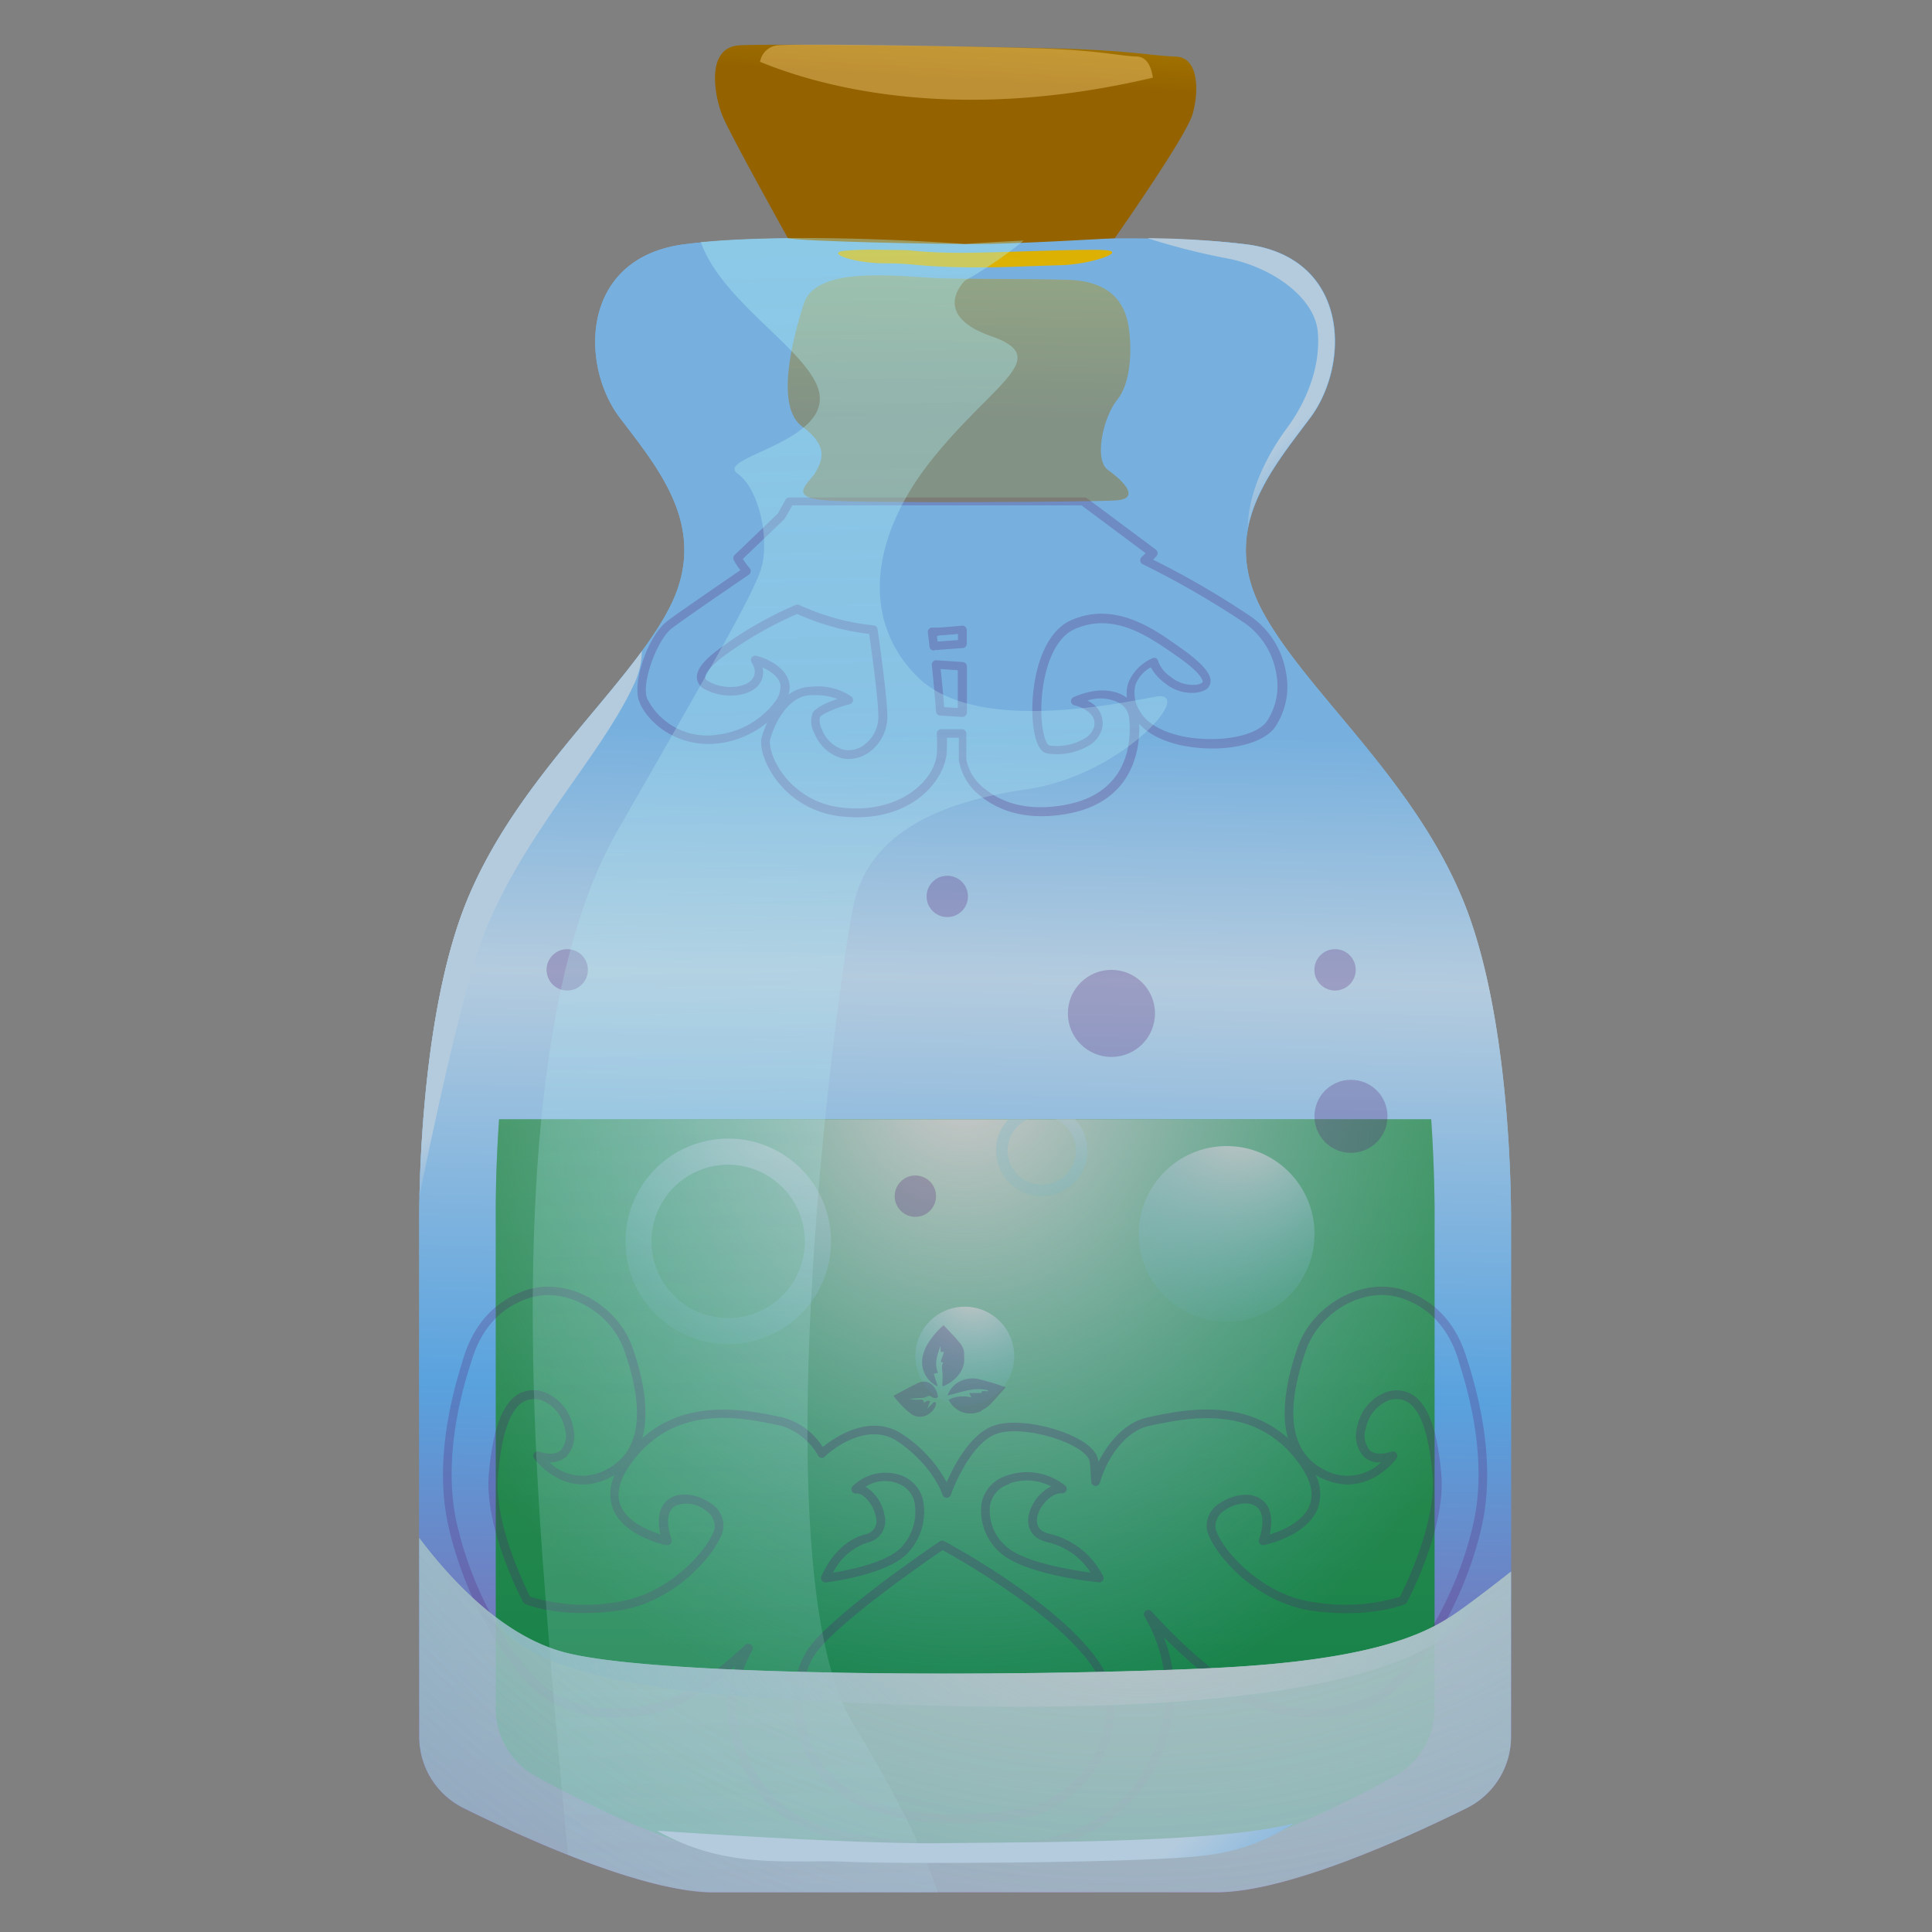 <svg xmlns="http://www.w3.org/2000/svg" xmlns:xlink="http://www.w3.org/1999/xlink" viewBox="0 0 256 256" width="256" height="256"><rect x="0" y="0" width="256" height="256" fill="#808080" stroke="none"/><defs><style>.cls-1{isolation:isolate;}.cls-2{fill:url(#linear-gradient);}.cls-3{fill:url(#linear-gradient-3);}.cls-18,.cls-22,.cls-4,.cls-5,.cls-6,.cls-7{mix-blend-mode:overlay;}.cls-4{fill:url(#radial-gradient);}.cls-5{fill:url(#radial-gradient-2);}.cls-6{fill:url(#radial-gradient-3);}.cls-8{fill:url(#radial-gradient-4);}.cls-9{fill:url(#radial-gradient-5);}.cls-10,.cls-12{fill:#541a75;}.cls-10,.cls-11{opacity:0.25;}.cls-13,.cls-21{opacity:0.4;}.cls-13{fill:url(#linear-gradient-4);}.cls-14{fill:url(#linear-gradient-5);}.cls-15{fill:url(#linear-gradient-6);}.cls-16{fill:url(#linear-gradient-7);}.cls-17{fill:url(#linear-gradient-8);}.cls-18{fill:url(#radial-gradient-6);}.cls-19{opacity:0.5;fill:url(#linear-gradient-9);}.cls-20{fill:url(#linear-gradient-10);}.cls-21{fill:#fdd684;}.cls-22{fill:url(#radial-gradient-8);}</style><linearGradient id="linear-gradient" x1="126.24" y1="291.88" x2="130.49" y2="42.23" gradientUnits="userSpaceOnUse"><stop offset="0" stop-color="#ac1d6e"/><stop offset="0.43" stop-color="#59a2de"/><stop offset="0.65" stop-color="#b4cbde"/><stop offset="0.78" stop-color="#77b0de"/></linearGradient><linearGradient id="linear-gradient-3" x1="127.88" y1="97.07" x2="127.88" y2="274.55" gradientUnits="userSpaceOnUse"><stop offset="0" stop-color="#539c58"/><stop offset="1" stop-color="#007844"/></linearGradient><radialGradient id="radial-gradient" cx="150.53" cy="141.14" r="88.72" gradientTransform="translate(-7.59) scale(0.9 1)" gradientUnits="userSpaceOnUse"><stop offset="0.05" stop-color="#c7c7c7"/><stop offset="1" stop-color="#60b2c7" stop-opacity="0"/></radialGradient><radialGradient id="radial-gradient-2" cx="164.44" cy="146.88" r="31.11" gradientTransform="matrix(1, 0, 0, 1, 0, 0)" xlink:href="#radial-gradient"/><radialGradient id="radial-gradient-3" cx="128.91" cy="170.33" r="17.5" gradientTransform="matrix(1, 0, 0, 1, 0, 0)" xlink:href="#radial-gradient"/><radialGradient id="radial-gradient-4" cx="107.53" cy="141.65" r="46.11" gradientTransform="matrix(1, 0, 0, 1, 0, 0)" xlink:href="#radial-gradient"/><radialGradient id="radial-gradient-5" cx="142.95" cy="142.28" r="20.52" gradientTransform="matrix(1, 0, 0, 1, 0, 0)" xlink:href="#radial-gradient"/><linearGradient id="linear-gradient-4" x1="128.57" y1="-30.27" x2="127.03" y2="55.32" gradientUnits="userSpaceOnUse"><stop offset="0" stop-color="#db8d0f"/><stop offset="0.59" stop-color="#deb902"/><stop offset="1" stop-color="#946300"/></linearGradient><linearGradient id="linear-gradient-5" x1="134.3" y1="-23.8" x2="123.85" y2="93.79" gradientUnits="userSpaceOnUse"><stop offset="0" stop-color="#db8d0f"/><stop offset="0.59" stop-color="#deb902"/><stop offset="1" stop-color="#de9400"/></linearGradient><linearGradient id="linear-gradient-6" x1="131.22" y1="-65.08" x2="126.66" y2="10.5" xlink:href="#linear-gradient-4"/><linearGradient id="linear-gradient-7" x1="102.55" y1="156.49" x2="64.84" y2="116.58" gradientUnits="userSpaceOnUse"><stop offset="0" stop-color="#ac1d6e"/><stop offset="0.43" stop-color="#59a2de"/><stop offset="0.65" stop-color="#b4cbde"/></linearGradient><linearGradient id="linear-gradient-8" x1="200.28" y1="85.72" x2="156.92" y2="39.84" xlink:href="#linear-gradient-7"/><radialGradient id="radial-gradient-6" cx="149.92" cy="128.51" r="282.13" gradientUnits="userSpaceOnUse"><stop offset="0.1" stop-color="#c7c7c7"/><stop offset="1" stop-color="#60b2c7" stop-opacity="0"/></radialGradient><linearGradient id="linear-gradient-9" x1="107.47" y1="-80.76" x2="118.32" y2="375.11" gradientUnits="userSpaceOnUse"><stop offset="0" stop-color="#acffff"/><stop offset="1" stop-color="#b4cbde" stop-opacity="0"/></linearGradient><linearGradient id="linear-gradient-10" x1="186.46" y1="302.61" x2="119.53" y2="231.79" xlink:href="#linear-gradient-7"/><radialGradient id="radial-gradient-8" cx="150.97" cy="187.09" r="127.99" xlink:href="#radial-gradient-6"/></defs><g class="cls-1"><g id="Layer_1" data-name="Layer 1"><path class="cls-2" d="M193.83,119.2c-6.73-16.31-20.92-27.66-26.59-38.3s1.06-18.43,6.38-25.53,5.27-21.27-8.53-23-37.21,0-37.21,0-23.4-1.78-37.2,0-13.86,16-8.54,23S94.2,70.27,88.52,80.9s-19.85,22-26.59,38.3-6.38,42.9-6.38,42.9v68a10.56,10.56,0,0,0,5.88,9.49c8.42,4.17,23.91,11.15,33.12,11.15h66.66c9.21,0,24.71-7,33.13-11.15a10.56,10.56,0,0,0,5.88-9.49v-68S200.57,135.51,193.83,119.2Z"/><path class="cls-2" d="M193.83,119.2c-6.73-16.31-20.92-27.66-26.59-38.3s1.06-18.43,6.38-25.53,5.27-21.27-8.53-23-37.21,0-37.21,0-23.4-1.78-37.2,0-13.86,16-8.54,23S94.2,70.27,88.52,80.9s-19.85,22-26.59,38.3-6.38,42.9-6.38,42.9v68a10.56,10.56,0,0,0,5.88,9.49c8.42,4.17,23.91,11.15,33.12,11.15h66.66c9.21,0,24.71-7,33.13-11.15a10.56,10.56,0,0,0,5.88-9.49v-68S200.57,135.51,193.83,119.2Z"/><path class="cls-3" d="M189.64,148.31H66.13c-.51,7.4-.44,12.86-.44,12.86v65a10.27,10.27,0,0,0,5.06,9.06c7.24,4,20.57,10.66,28.48,10.66h57.32c7.92,0,21.24-6.68,28.48-10.66a10.25,10.25,0,0,0,5.06-9.06v-65S190.14,155.71,189.64,148.31Z"/><path class="cls-4" d="M189.64,148.31H66.13c-.51,7.4-.44,12.86-.44,12.86v65a10.27,10.27,0,0,0,5.06,9.06c7.24,4,20.57,10.66,28.48,10.66h57.32c7.92,0,21.24-6.68,28.48-10.66a10.25,10.25,0,0,0,5.06-9.06v-65S190.14,155.71,189.64,148.31Z"/><circle class="cls-5" cx="162.54" cy="163.5" r="11.64"/><circle class="cls-6" cx="127.84" cy="179.69" r="6.55"/><g class="cls-7"><path class="cls-8" d="M96.5,178.11a13.62,13.62,0,1,1,13.62-13.62A13.64,13.64,0,0,1,96.5,178.11Zm0-23.78a10.16,10.16,0,1,0,10.15,10.16A10.17,10.17,0,0,0,96.5,154.33Z"/></g><g class="cls-7"><path class="cls-9" d="M139.85,148.31a4.52,4.52,0,1,1-3.62,0h-2.6a6,6,0,0,0-1.65,4.13,6.06,6.06,0,1,0,10.47-4.13Z"/></g><circle class="cls-10" cx="121.29" cy="158.5" r="2.74"/><circle class="cls-10" cx="179.01" cy="147.92" r="4.84"/><circle class="cls-10" cx="176.9" cy="128.51" r="2.74"/><circle class="cls-10" cx="125.52" cy="118.78" r="2.74"/><circle class="cls-10" cx="147.27" cy="134.28" r="5.77"/><circle class="cls-10" cx="75.16" cy="128.51" r="2.74"/><g class="cls-11"><path class="cls-12" d="M113.55,108.29a17.57,17.57,0,0,1-1.88-.1,12.28,12.28,0,0,1-9.13-5.3c-1.28-1.87-1.93-4-1.6-5.24a13.29,13.29,0,0,1,.72-1.91,12.66,12.66,0,0,1-6.53,2.77c-5.51.6-9.41-2.88-10.43-5.56-1-2.52,1.22-8.78,3.7-10.64,1.64-1.24,7-4.9,9.7-6.76a11.48,11.48,0,0,1-.88-1.33.6.6,0,0,1,.12-.68l5.74-5.5,1-1.83a.6.6,0,0,1,.51-.29h39A.63.63,0,0,1,144,66l9.16,6.83a.6.6,0,0,1,.22.39.58.58,0,0,1-.12.44s-.16.19-.46.5a114.85,114.85,0,0,1,13.06,7.61h0a11.36,11.36,0,0,1,4.57,7.51,9.59,9.59,0,0,1-1.51,7.11c-1.61,2.18-5.93,3-9.51,2.75-3.76-.22-6.82-1.4-8.46-3.22.12,2.92-.51,10.25-9.45,11.9-5.81,1.06-9.43-.63-11.45-2.25a7.5,7.5,0,0,1-3-4.9c0-.5,0-1.55,0-2.91h-1.58a18.92,18.92,0,0,1-.06,2.3C124.91,103.59,121,108.29,113.55,108.29Zm-5.63-16.18h-.52c-3,.14-4.76,3.74-5.34,5.84-.18.64.14,2.39,1.43,4.27a11.15,11.15,0,0,0,8.29,4.81c7.49.76,12-3.61,12.35-7.07a22.79,22.79,0,0,0,0-2.74.56.56,0,0,1,.16-.42.59.59,0,0,1,.41-.18h2.76a.58.58,0,0,1,.58.58c0,1.62,0,2.89,0,3.44a6.39,6.39,0,0,0,2.61,4c1.83,1.46,5.14,3,10.52,2,9.33-1.71,8.65-10,8.42-11.7a2.61,2.61,0,0,0-1.38-1.84,5.37,5.37,0,0,0-4.13-.26,3.25,3.25,0,0,1,2,3.43,3.66,3.66,0,0,1-1.6,2.4,8.31,8.31,0,0,1-5.71,1.17c-1.19-.22-1.66-2.08-1.85-3.61-.56-4.47.61-12,4.9-14,5.72-2.61,10.93,1,14,3.18l.44.31c4,2.78,4.27,4.07,4.12,4.79s-.74,1.08-1.76,1.26a5.59,5.59,0,0,1-4.31-1.29,6.62,6.62,0,0,1-1.83-2.06,4.55,4.55,0,0,0-2,2.25,4.45,4.45,0,0,0,.62,3.65c1.14,2,4.29,3.36,8.22,3.58s7.35-.71,8.51-2.28a8.43,8.43,0,0,0,1.3-6.25,10.25,10.25,0,0,0-4.11-6.75,119.42,119.42,0,0,0-13.62-7.87.58.58,0,0,1-.13-.94l.53-.51-8.5-6.34H105L104,68.68a.71.71,0,0,1-.1.14l-5.47,5.24a11.64,11.64,0,0,0,.92,1.25.54.54,0,0,1,.12.44.56.56,0,0,1-.24.4c-1.94,1.32-8.4,5.74-10.18,7.08-2,1.53-4.08,7.28-3.31,9.31A8.88,8.88,0,0,0,95,97.36a11.17,11.17,0,0,0,7.54-4.18,3.49,3.49,0,0,0,.88-2.42c-.22-1.09-1.38-1.87-2.38-2.32a2.67,2.67,0,0,1-.57,2.39c-1.35,1.55-4.64,1.8-7,.53a1.86,1.86,0,0,1-1.13-1.47c-.14-1.4,1.54-2.79,2.35-3.45l.15-.12a50.7,50.7,0,0,1,10.58-6.16.6.6,0,0,1,.49,0,30.89,30.89,0,0,0,9.86,2.71.58.58,0,0,1,.51.49c.39,2.71,1.3,9.27,1.3,11.63a5.81,5.81,0,0,1-2.09,4.43,4.68,4.68,0,0,1-3.84,1.08,5.52,5.52,0,0,1-3.74-3.35,3.15,3.15,0,0,1-.21-2.72c.48-.75,2.06-1.41,3.27-1.82A8.54,8.54,0,0,0,107.92,92.11Zm0-1.15a7.9,7.9,0,0,1,4.9,1.34.59.59,0,0,1,.2.57.57.57,0,0,1-.42.43c-1.65.45-3.63,1.24-3.95,1.74a2.42,2.42,0,0,0,.28,1.65,4.4,4.4,0,0,0,2.9,2.67,3.48,3.48,0,0,0,2.89-.83A4.64,4.64,0,0,0,116.39,95c0-2.17-.81-8.13-1.22-11a32.32,32.32,0,0,1-9.54-2.65A50.68,50.68,0,0,0,95.55,87.2l-.16.13c-.49.41-2,1.66-1.93,2.44,0,.08,0,.31.52.57,2.11,1.12,4.7.78,5.62-.27s0-2.24,0-2.29a.61.61,0,0,1,0-.66.59.59,0,0,1,.62-.22c.15,0,3.86,1,4.37,3.64a3.07,3.07,0,0,1-.12,1.51A5.14,5.14,0,0,1,107.35,91ZM146,82.58a8.74,8.74,0,0,0-3.66.81c-3.6,1.64-4.77,8.47-4.24,12.77.24,1.87.73,2.57.92,2.61a7.17,7.17,0,0,0,4.83-1A2.5,2.5,0,0,0,145,96.15c.34-2-2.59-2.68-2.62-2.69a.57.57,0,0,1-.11-1.09c3.42-1.48,5.6-.77,6.59-.21a5.16,5.16,0,0,1,.46.29,4.56,4.56,0,0,1,.2-2,6,6,0,0,1,3.17-3.22.56.56,0,0,1,.52,0,.61.61,0,0,1,.27.44,4.3,4.3,0,0,0,1.63,2,4.62,4.62,0,0,0,3.42,1.06c.6-.11.8-.28.82-.36s.16-1-3.65-3.6l-.44-.31C152.9,84.84,149.65,82.58,146,82.58ZM127.49,95h0l-2.92-.18a.58.58,0,0,1-.54-.53c-.13-1.77-.32-3.84-.56-6.17a.56.56,0,0,1,.16-.46.52.52,0,0,1,.45-.17l3.5.23a.59.59,0,0,1,.54.58c0,2,0,4.13,0,6.12a.56.56,0,0,1-.18.42A.59.59,0,0,1,127.49,95Zm-2.39-1.3,1.81.11c0-1.64,0-3.36,0-5l-2.27-.16C124.84,90.49,125,92.17,125.1,93.65Zm-1.36-7.5a.58.58,0,0,1-.58-.51c-.08-.76-.16-1.41-.22-1.89a.55.55,0,0,1,.14-.44.54.54,0,0,1,.41-.2h.29l.56,0c1.08-.07,2.12-.16,3.12-.26a.57.57,0,0,1,.45.15.59.59,0,0,1,.19.43V85.3a.57.57,0,0,1-.53.57l-3.78.28Zm.42-1.91q0,.33.09.72l2.69-.2V84c-.82.08-1.66.15-2.53.2Z"/></g><path class="cls-13" d="M124,36.85c-5.56-.29-15.9-1.59-17.49,3.38s-3.78,13.71-.2,16.3,2.58,4.57,1.79,6-4,3.38,1.39,3.78,35,.2,38.36,0,1-2.59-1-4-.6-7.15,1.19-9.34,2-6.56,1.5-9.74-2.49-6-8.06-6.16S127,37,124,36.85Z"/><path class="cls-14" d="M119.91,33.14c-2.58,0-5.08-.17-7.91.08s1.16,1.67,5.16,1.67,3.67.33,9.16.5,10.41-.17,14.24-.25,9-1.81,5.83-2-14,.36-19,.36S120.57,33.12,119.91,33.14Z"/><path class="cls-15" d="M104.4,31.56S96.83,18,95.75,15.4,93.42,6.24,98,6s31.48.16,41.64.41,13.07,1,16.15,1.09,3.09,4.58,2.25,7.58-10.33,16.48-10.33,16.48-13.18.78-18.62.78S106.47,32,104.4,31.56Z"/><g class="cls-11"><path class="cls-12" d="M131.17,245.58l-1.34,0c-20.39-.62-26.79-2.85-31.12-10.88-3.31-6.14-2.47-10.86-1.26-14-2.73,2.34-6.42,5.09-9.51,6-7.09,2-13.72.71-17.73-3.4-3.63-3.73-8.64-11.49-10.8-21.12-2.06-9.12.92-18.74,1.9-21.89l.09-.32c1.4-4.56,4.18-7.58,8.26-9,5.4-1.85,12.16,1.81,14.18,7.67,1.69,4.89,2.1,8.91,1.26,11.93,6.09-5.44,14.1-3.71,18.65-2.74a9.12,9.12,0,0,1,5.27,3.91c1.55-1.26,6.35-4.61,10.69-1.6a17.63,17.63,0,0,1,5.73,6.27c.94-2.17,3.1-6.34,6.15-7.47s8.89.18,11.85,2.05c1.32.84,2,1.73,2.11,2.66v.1c1.51-3.11,3.92-5.37,6.45-5.92,4.56-1,12.56-2.7,18.66,2.74-.85-3-.44-7,1.25-11.93,2-5.86,8.78-9.52,14.19-7.67,4.07,1.39,6.85,4.41,8.25,9h0l.1.31c1,3.16,3.95,12.78,1.9,21.9-2.17,9.63-7.18,17.4-10.81,21.12-4,4.12-10.64,5.38-17.73,3.4-4-1.12-9.38-5.53-13.61-9.77a19.9,19.9,0,0,1,1.29,9.43C155,230.9,151.61,245.58,131.17,245.58Zm-32-27.75a.53.53,0,0,1,.36.13.57.57,0,0,1,.13.75c-1.32,2.54-4,7.82.06,15.43s10.28,9.67,30.15,10.26c20.07.61,23.81-12.53,24.49-18.21a20,20,0,0,0-2.71-12,.6.6,0,0,1,.16-.76.58.58,0,0,1,.77.08c5.67,6.26,11.77,11,15.55,12,6.68,1.88,12.88.72,16.59-3.09,3.53-3.61,8.39-11.17,10.51-20.56,2-8.83-.92-18.22-1.88-21.3l-.09-.32c-1.29-4.19-3.82-7-7.53-8.22-4.83-1.65-10.89,1.67-12.72,7-2.79,8.09-2,13.34,2.27,15.62a6.42,6.42,0,0,0,7.72-.87,3,3,0,0,1-2.3-.77,4.13,4.13,0,0,1-.85-4,6.13,6.13,0,0,1,3.81-4.53,4.1,4.1,0,0,1,3.63.42c2,1.36,3.21,4.79,3.69,10.5.61,7.12-4.34,16.52-4.55,16.92a.53.53,0,0,1-.29.26c-.18.08-4.56,1.88-12.11.89-7.95-1.05-13.48-8-14.09-10.72a3.45,3.45,0,0,1,1.67-3.54c1.45-1,3.74-1.61,5.32-.66,1.84,1.11,1.62,3.44,1.3,4.8,1.53-.48,4.43-1.64,5.3-3.87.61-1.55.14-3.41-1.39-5.53-5.77-8-14.61-6.11-19.89-5-2.74.59-5.36,3.62-6.52,7.54a.59.59,0,0,1-.62.41.57.57,0,0,1-.51-.53l-.1-1.36c0-.5-.07-.94-.1-1.27-.05-.53-.61-1.17-1.58-1.78-2.68-1.7-8.11-2.94-10.83-1.94-3.58,1.32-6,8-6,8.07a.6.6,0,0,1-.56.39.58.58,0,0,1-.54-.41s-1.18-3.76-5.85-7c-4.15-2.88-9,1.23-9.65,1.85a.7.7,0,0,1-.22.2.57.57,0,0,1-.74-.19,8.47,8.47,0,0,0-4.93-4c-5.28-1.13-14.12-3-19.89,5-1.53,2.12-2,4-1.39,5.53.87,2.23,3.77,3.39,5.3,3.87-.32-1.36-.54-3.69,1.3-4.8,1.58-.95,3.87-.39,5.33.66a3.46,3.46,0,0,1,1.66,3.54c-.61,2.73-6.14,9.67-14.09,10.72-7.54,1-11.93-.81-12.11-.89a.57.57,0,0,1-.29-.26c-.21-.4-5.15-9.8-4.55-16.92.49-5.71,1.69-9.14,3.69-10.5a4.1,4.1,0,0,1,3.63-.42A6.13,6.13,0,0,1,75.91,189a4.13,4.13,0,0,1-.85,4,3.35,3.35,0,0,1-2.29.77,6.44,6.44,0,0,0,7.72.87c4.29-2.28,5.06-7.53,2.26-15.62-1.82-5.29-7.89-8.61-12.72-7-3.71,1.26-6.24,4-7.52,8.22l-.1.32c-1,3.08-3.87,12.47-1.88,21.3,2.12,9.39,7,16.95,10.51,20.56,3.71,3.81,9.91,5,16.59,3.09,2.79-.78,6.74-3.47,11.14-7.57A.59.59,0,0,1,99.17,217.83ZM165,199.21a4.8,4.8,0,0,0-2.73.93,2.47,2.47,0,0,0-1.21,2.35c.54,2.42,5.8,8.86,13.11,9.82a25.25,25.25,0,0,0,11.33-.73c.7-1.38,4.85-9.85,4.32-16.1-.45-5.26-1.52-8.5-3.19-9.63a3,3,0,0,0-2.65-.28,5,5,0,0,0-3,3.69,3,3,0,0,0,.51,2.89c.74.69,2,.49,2.91.2a.58.58,0,0,1,.64.21.57.57,0,0,1,0,.67c0,.06-4.11,5.73-10.32,2.43l-.38-.21a5.65,5.65,0,0,1,.26,4.44c-1.44,3.66-6.89,4.79-7.12,4.84a.58.58,0,0,1-.55-.2.56.56,0,0,1-.1-.58s1.29-3.34-.51-4.42A2.53,2.53,0,0,0,165,199.21ZM70.25,211.58a25.25,25.25,0,0,0,11.33.73c7.31-1,12.57-7.4,13.12-9.82a2.52,2.52,0,0,0-1.22-2.36,4,4,0,0,0-4-.6c-1.8,1.08-.52,4.38-.51,4.42a.58.58,0,0,1-.09.58.6.6,0,0,1-.56.2c-.23,0-5.68-1.18-7.12-4.84a5.69,5.69,0,0,1,.26-4.44l-.38.21c-6.21,3.3-10.27-2.37-10.32-2.43a.58.58,0,0,1,.65-.88c.92.29,2.17.49,2.92-.2a3,3,0,0,0,.5-2.89,5,5,0,0,0-3-3.69,3,3,0,0,0-2.65.28c-1.67,1.13-2.74,4.37-3.19,9.63C65.4,201.73,69.55,210.2,70.25,211.58Zm56.58,30c-4.93,0-10.39-.75-14.52-3.16a14.66,14.66,0,0,1-6.93-10.35c-.69-4,.18-7.87,2.3-10.36,4.19-4.93,16.35-13.13,16.86-13.48a.59.59,0,0,1,.6,0c.84.45,20.59,11.07,22.27,20s-6,15.39-10.76,16.44h0A48.66,48.66,0,0,1,126.83,241.59ZM124.9,205.4c-1.9,1.29-12.6,8.67-16.34,13.06-1.91,2.24-2.67,5.77-2,9.42a13.54,13.54,0,0,0,6.39,9.55c7.1,4.15,18.48,3.15,23.5,2h0c4.39-1,11.43-6.83,9.88-15.09C144.81,216.6,127.43,206.79,124.9,205.4Zm-15.52,4.28a.58.58,0,0,1-.46-.22.54.54,0,0,1-.08-.56c.07-.19,1.82-4.59,5.86-5.6a1.79,1.79,0,0,0,1.35-2.33c-.29-1.6-1.64-3.17-2.59-3.07a.59.59,0,0,1-.58-.32.56.56,0,0,1,.1-.65,6.19,6.19,0,0,1,6.64-1.35,4.58,4.58,0,0,1,2.72,3.38,8,8,0,0,1-2.07,6.84c-2.69,2.87-10.49,3.84-10.83,3.88ZM114.69,197a5.56,5.56,0,0,1,2.5,3.74,2.91,2.91,0,0,1-2.21,3.65,7.85,7.85,0,0,0-4.6,4c2.2-.36,7.19-1.37,9.05-3.36a6.94,6.94,0,0,0,1.78-5.81,3.41,3.41,0,0,0-2-2.55A4.73,4.73,0,0,0,114.69,197Zm30.93,12.65h-.06c-.4,0-9.73-1-12.94-3.84a7.39,7.39,0,0,1-2.56-6.62,4.77,4.77,0,0,1,3.3-3.65h0a8.09,8.09,0,0,1,7.79,1.32.57.57,0,0,1,.15.66.58.58,0,0,1-.58.35c-1.3-.12-3.05,1.62-3.3,3.27-.16,1.14.42,1.85,1.73,2.12a10.69,10.69,0,0,1,7,5.57.58.58,0,0,1,0,.58A.59.59,0,0,1,145.62,209.68Zm-11.88-13a3.61,3.61,0,0,0-2.55,2.78,6.2,6.2,0,0,0,2.2,5.53c2.3,2.05,8.54,3.07,11.13,3.42a9.31,9.31,0,0,0-5.6-4c-1.91-.39-2.9-1.67-2.64-3.42a5.65,5.65,0,0,1,3-4,6.91,6.91,0,0,0-5.55-.38Z"/></g><g class="cls-11"><path class="cls-12" d="M123.09,184.93a2,2,0,0,1-.69.27,8.66,8.66,0,0,1-.89.07l-1.06.08.46.07.38.05h0l.39,0h0l.34,0h.06l.08,0,.13.06h0a.76.76,0,0,1,.09.09h0a.56.56,0,0,1,0,.08.85.85,0,0,1,.06.19l.19-.14a.5.5,0,0,1,.55-.09l.07,0-.27.71-.11.27.13-.13.79-.76h0l0,0,.25.14h0a1.68,1.68,0,0,1-.44,1l-.08.1-.1.09-.2.17a2.07,2.07,0,0,1-2.22.28,3.53,3.53,0,0,1-.34-.24h0l-.33-.26h0l-.32-.28h0a15.17,15.17,0,0,1-1.63-1.8c1.12-.58,2.15-1.16,3.23-1.68,1.47-.7,2.52.56,2.68,1.83C123.86,185.48,123.5,185.06,123.09,184.93Z"/><path class="cls-12" d="M126.59,177.25l.54.63a2.52,2.52,0,0,1,.39.59,3,3,0,0,1,.23.66l0,.2c0,.12,0,.24,0,.36a3.85,3.85,0,0,1,0,.68l0,.17a3.67,3.67,0,0,1-1,1.94l-.12.13-.27.24-.14.12a5.25,5.25,0,0,1-1.34.74h0a1.62,1.62,0,0,0,0-.22l0-.45a8.38,8.38,0,0,0,0-1.12s0-.08,0-.13a3.38,3.38,0,0,1-.06-.77.84.84,0,0,1,.19-.45l-.07,0-.29-.14c.07-.21.14-.43.22-.64l.21-.65-.24,0-.1,0h-.11c0-.29,0-.55,0-.8-.42,1.16-.88,2.32-.34,3.57l-.56.11c.17.56.34,1.09.51,1.64-.06,0-.09,0-.1,0a3.58,3.58,0,0,1-1.9-3.84,5.67,5.67,0,0,1,.94-2.13,9.64,9.64,0,0,1,1.85-2.09h0Z"/><path class="cls-12" d="M130,187l-.18.06a4.61,4.61,0,0,1-.83.22h-.1l-.26,0h-.42l-.33-.06-.2-.05a3.59,3.59,0,0,1-.35-.12l-.22-.11a3.41,3.41,0,0,1-1.41-1.45,3.49,3.49,0,0,1,.48-.23,4.46,4.46,0,0,1,2.54-.09l-.25-.51,0-.08h1.31c.11,0,.28,0,.31-.11h0l0-.09,0,0,0,0,0,0h0a.4.4,0,0,1,.26-.05h0l.15,0h0c.14,0,.29,0,.43.05v-.15c-1.85-.49-3.57.26-5.38.68a3.31,3.31,0,0,1,1.21-1.61,3.72,3.72,0,0,1,3.2-.49c1.12.27,2.21.64,3.31,1,0,0,0,0,0,0h0s0,0,0,0h0l-.45.51-.46.51-.9,1-.13.14a4.06,4.06,0,0,1-1.18.86Z"/></g><path class="cls-16" d="M55.58,158.5c2.92-14.32,6.3-29.25,8.79-35.31C69.76,110,79.58,100.26,84.05,90.58a10.56,10.56,0,0,0,1-4.31c-6.72,9.17-17.51,19.32-23.13,32.93C56.7,131.85,55.75,150.69,55.58,158.5Z"/><path class="cls-17" d="M152.06,31.56a88,88,0,0,0,10.55,2.68c5.85,1.11,11.58,5.12,12,9.71s-1.49,9.29-4.13,12.84c-1.92,2.59-5.09,7.84-5.15,13.2,1.07-5.49,4.93-10.19,8.25-14.62,5.32-7.09,5.27-21.27-8.53-23A117.06,117.06,0,0,0,152.06,31.56Z"/><path class="cls-18" d="M194.34,239.59a10.56,10.56,0,0,0,5.88-9.49V208.24c-2.2,1.73-4.76,3.71-6.58,5-3.88,2.77-10.26,6.65-32.43,7.76s-72.09,1.39-85.95-1.94c-8.38-2-15.44-9.6-19.71-15.28V230.1a10.56,10.56,0,0,0,5.88,9.49c8.42,4.17,23.91,11.15,33.12,11.15h66.66C170.42,250.74,185.92,243.76,194.34,239.59Z"/><path class="cls-18" d="M194.34,239.59a10.56,10.56,0,0,0,5.88-9.49V208.24c-2.2,1.73-4.76,3.71-6.58,5-3.88,2.77-10.26,6.65-32.43,7.76s-72.09,1.39-85.95-1.94c-8.38-2-15.44-9.6-19.71-15.28V230.1a10.56,10.56,0,0,0,5.88,9.49c8.42,4.17,23.91,11.15,33.12,11.15h66.66C170.42,250.74,185.92,243.76,194.34,239.59Z"/><path class="cls-19" d="M153.11,92.32c-5.5,1-24,4.89-31.56-2.65s-6.19-18.66,2-28.86,16-13.39,7.79-16.26-3.48-7.37-3.48-7.37a53.11,53.11,0,0,0,7.78-5.3c-4.64.21-7.78.45-7.78.45s-21-1.6-35-.25c2.69,7.53,12.76,13.46,15.26,18.69,3.65,7.63-13.53,9.72-10.42,11.95S102,72,100.8,75.52s-5.62,11.24-19,34.6-12,68.65-9.78,98.07c1.12,14.82,2.33,28.09,3.25,37.6,6.83,2.7,14.08,5,19.3,5h29.73c-1.61-4.66-4.81-11.9-11.18-22.24-12.78-20.72-1.89-100.1,0-108.71s9.91-13.39,22.8-15.23S158.6,91.31,153.11,92.32Z"/><path class="cls-20" d="M87.08,242.58s25.81,1.81,37.9,1.65,36.43,0,46.46-2.63a26.56,26.56,0,0,1-11.84,4.26c-7.56,1-40.2,1.16-47.48.83S96.29,247.84,87.08,242.58Z"/><path class="cls-21" d="M152.76,10.29c-.22-1.56-.85-2.76-2.14-2.8-2.54-.09-4.93-.84-13.28-1.09S106.88,5.74,103.12,6a2.63,2.63,0,0,0-2.41,2.19C108.66,11.46,126.58,16.46,152.76,10.29Z"/><path class="cls-22" d="M101.28,225c43.11,2.72,88.87,1.59,95.21-13.84-1,.78-2,1.52-2.85,2.11-3.88,2.77-10.26,6.65-32.43,7.76s-72.09,1.39-85.95-1.94a26.38,26.38,0,0,1-9.68-4.89C67.15,217.94,74.31,223.28,101.28,225Z"/></g></g></svg>